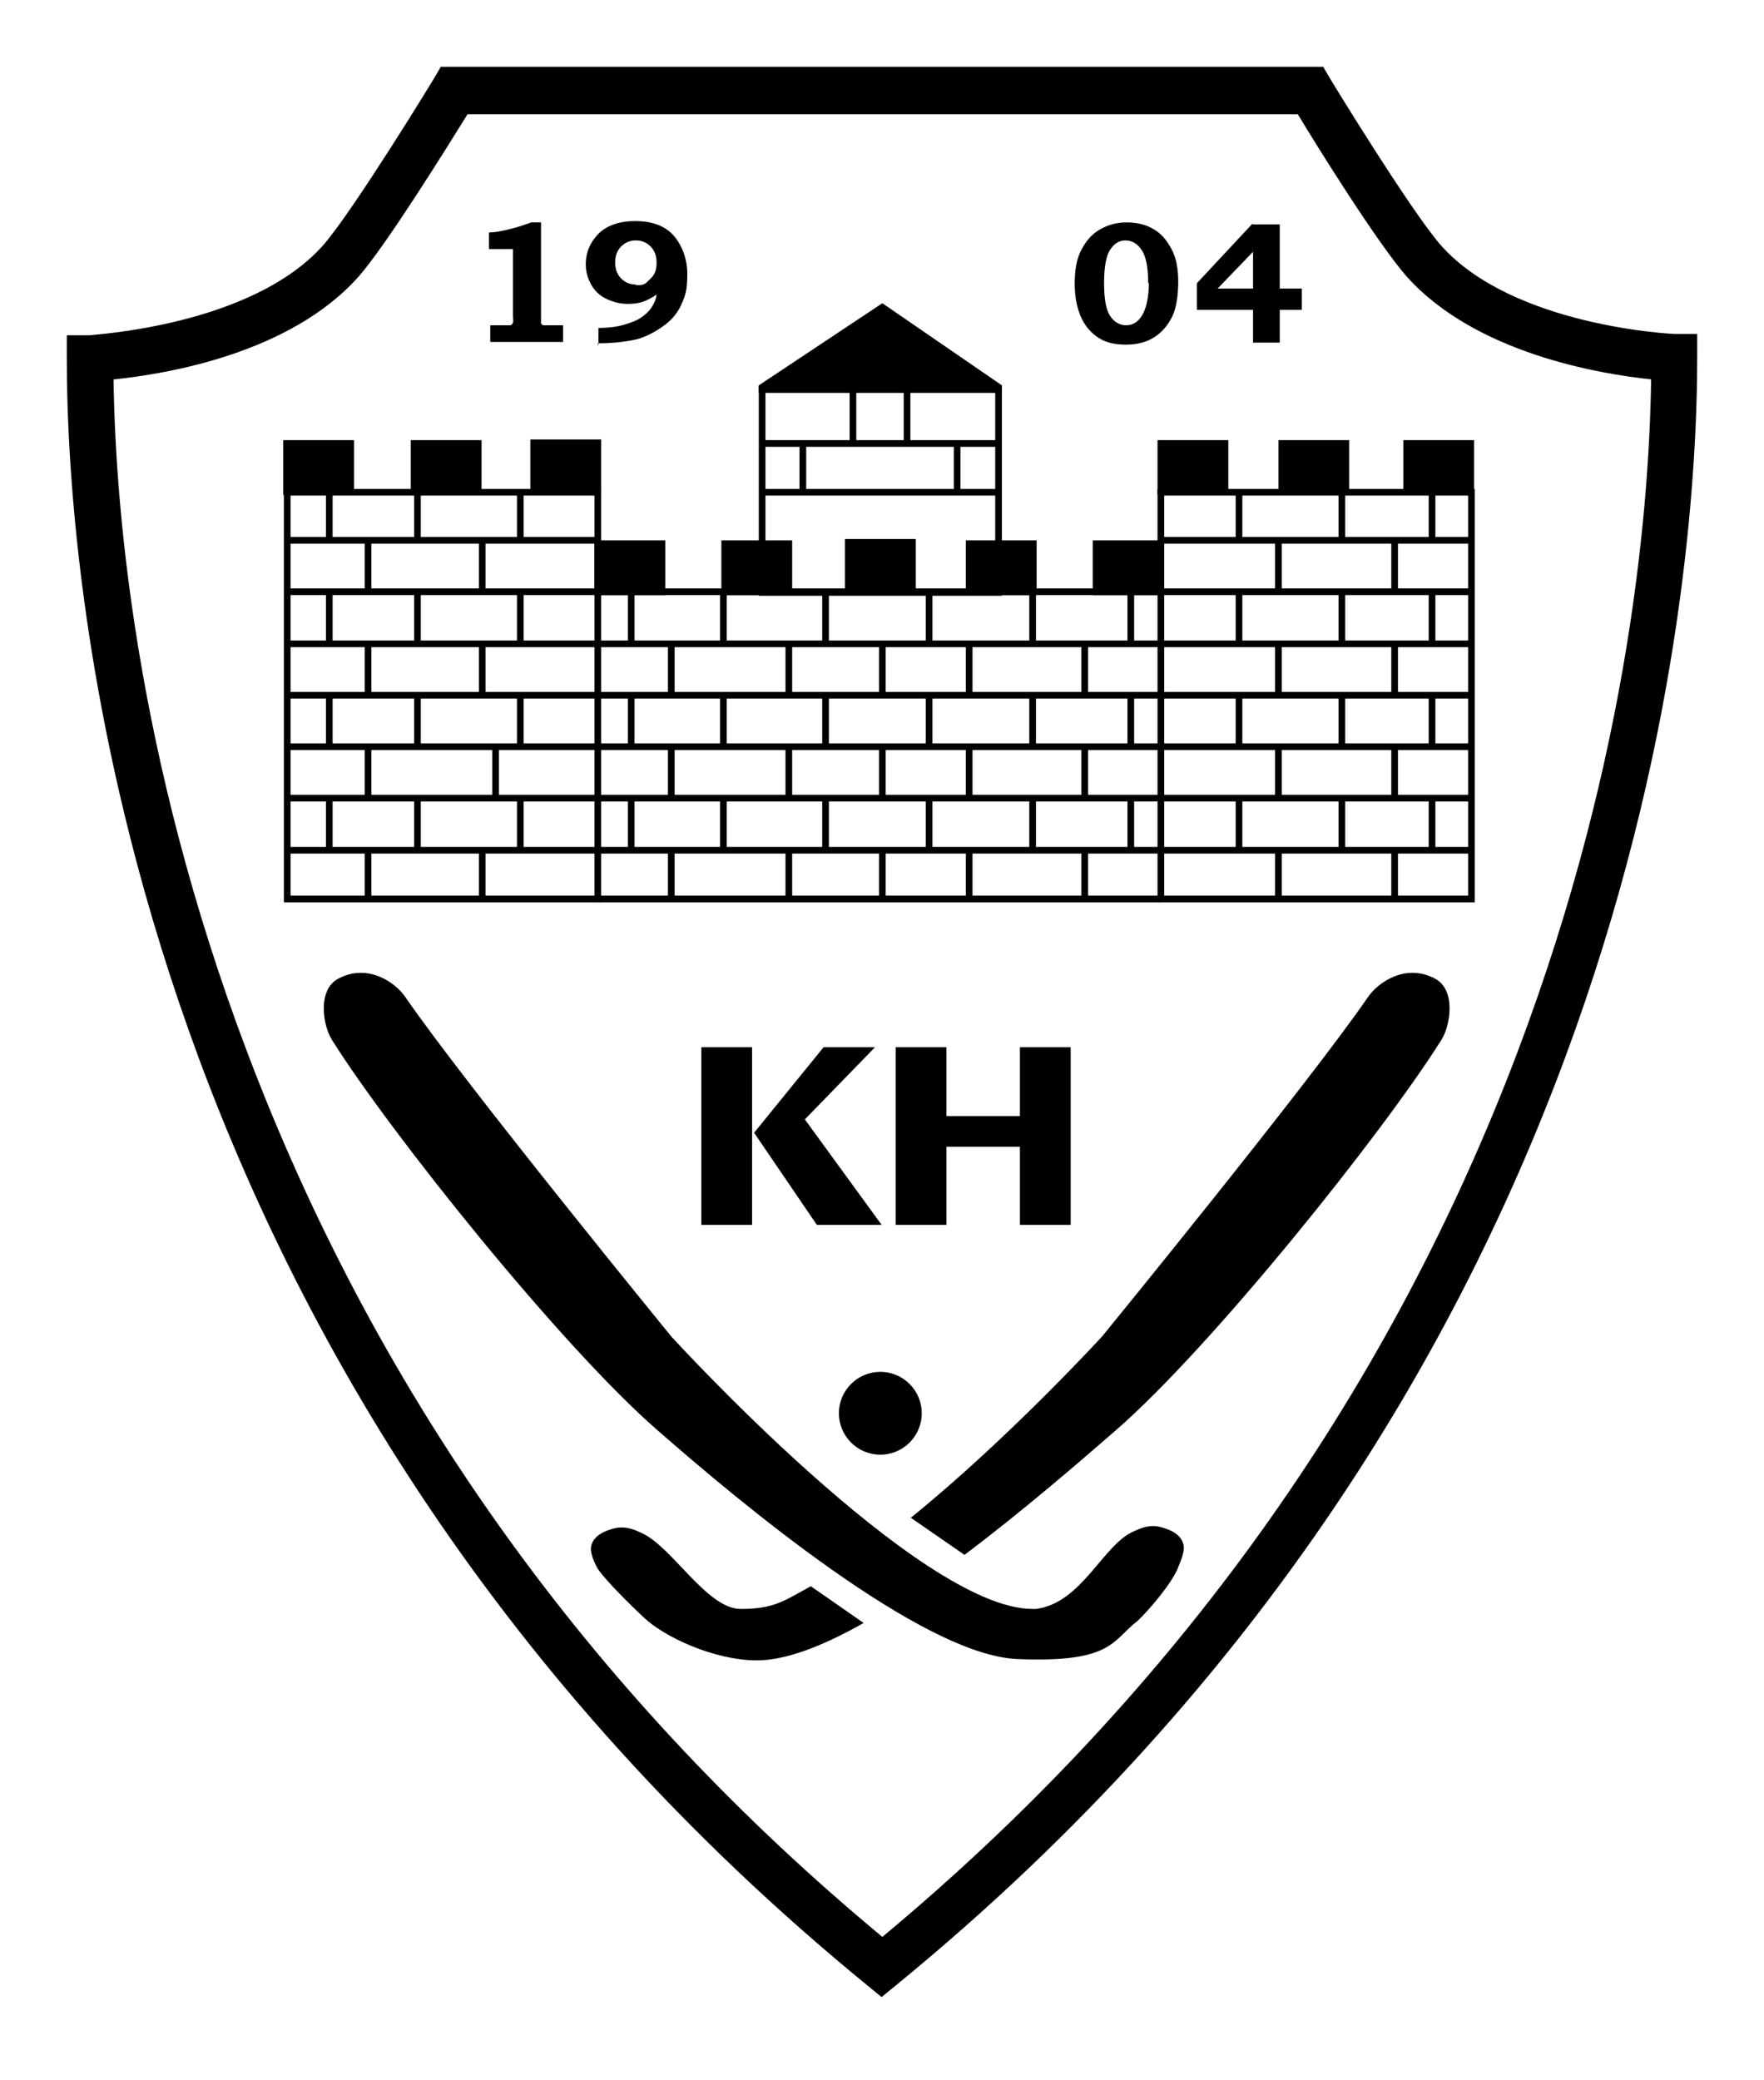 <?xml version="1.0" encoding="UTF-8"?>
<svg id="Layer_2" xmlns="http://www.w3.org/2000/svg" xmlns:xlink="http://www.w3.org/1999/xlink" viewBox="0 0 264.1 311.43">
  <defs>
    <style>
      .cls-1 {
        fill: none;
      }

      .cls-2 {
        fill: #fff;
      }

      .cls-3 {
        clip-path: url(#clippath);
      }
    </style>
    <clipPath id="clippath">
      <path class="cls-1" d="M123.57,305.04C8.91,211.3,0,88.89,0,53.6v-13.4h12.88s.06,0,.09,0c12.72-1.14,23.42-5.02,27.94-10.12,3.27-3.77,13.22-19.66,15.41-23.34l3.96-6.73h143.54l3.97,6.74c2.2,3.69,12.12,19.55,15.47,23.4,6.39,7.22,22.34,9.58,27.68,9.85h13.17v13.5c0,35.28-8.91,157.7-123.57,251.44l-2.2,1.8-6.23,4.69-6.33-4.59-2.2-1.8Z"/>
    </clipPath>
  </defs>
  <g id="Layer_1-2" data-name="Layer_1">
    <g class="cls-3">
      <rect class="cls-2" x="-39.94" y="-24.11" width="344.48" height="353.11"/>
      <g id="Layer_1-3" data-name="Layer_1">
        <g id="Frame">
          <path class="cls-2" d="M123.57,305.04C8.91,211.3,0,88.89,0,53.6v-13.4h12.88s.06,0,.09,0c12.72-1.14,23.42-5.02,27.94-10.12,3.27-3.77,13.22-19.66,15.41-23.34l3.96-6.73h143.54l3.97,6.74c2.2,3.69,12.12,19.55,15.47,23.4,6.39,7.22,22.34,9.58,27.68,9.85h13.17v13.5c0,35.28-8.91,157.7-123.57,251.44l-2.2,1.8-6.62,4.94-5.94-4.84-2.2-1.8ZM27.3,65.36c1.08,20.56,5.46,54.29,20.71,92.87,18.08,45.8,46.35,85.67,84.09,118.63,37.75-33.05,66.02-72.92,84.11-118.64,15.25-38.58,19.62-72.3,20.7-92.87-19.12-3.82-29.2-12.2-33.75-17.28l-.07-.08c-4-4.56-10.57-14.79-14.37-20.9h-113.16c-4.95,7.88-10.78,16.84-14.32,20.88-9.25,10.42-23.06,15.19-33.93,17.37Z"/>
          <path d="M132.1,299.1l-2.2-1.8C18.6,206.3,10,87.8,10,53.6v-3.4h3.4c.2-.1,24.2-1.3,35-13.5,4.6-5.3,16.5-24.8,16.6-25l1-1.7h132.1l1,1.7c.1.2,12,19.7,16.6,25,10.8,12.2,34.8,13.3,35,13.3h3.4v3.5c0,34.2-8.6,152.7-119.9,243.7l-2.2,1.8.1.1ZM17,56.8c.3,20.9,3.8,59.8,21.7,105.1,19.7,49.9,51.1,93,93.4,128.1,42.3-35.2,73.7-78.3,93.4-128.1,17.9-45.3,21.4-84.2,21.7-105.1-7.7-.8-26.3-3.9-36.6-15.4-4.3-4.9-13.3-19.3-16.3-24.3h-124.3c-3.1,5-12.1,19.5-16.3,24.3-10.3,11.6-28.9,14.6-36.6,15.4h-.1Z"/>
        </g>
        <g id="Castle">
          <path d="M90,135.1h-47.5v-61.9h47.5v61.9ZM43.5,134.1h45.5v-59.9h-45.5s0,59.9,0,59.9Z"/>
          <rect x="43" y="80.4" width="46.5" height="1"/>
          <rect x="43" y="88.1" width="46.5" height="1"/>
          <rect x="43" y="95.9" width="177.3" height="1"/>
          <rect x="43" y="103.6" width="177.3" height="1"/>
          <rect x="43" y="111.3" width="177.3" height="1"/>
          <rect x="43" y="119" width="177.3" height="1"/>
          <rect x="43" y="126.8" width="177.3" height="1"/>
          <rect x="48.8" y="73.7" width="1" height="7.2"/>
          <rect x="62" y="73.7" width="1" height="7.2"/>
          <rect x="77.4" y="73.7" width="1" height="7.2"/>
          <rect x="71.7" y="80.9" width="1" height="7.7"/>
          <rect x="54.6" y="80.9" width="1" height="7.7"/>
          <rect x="48.8" y="88.6" width="1" height="7.8"/>
          <rect x="62" y="88.6" width="1" height="7.8"/>
          <rect x="77.4" y="88.6" width="1" height="7.8"/>
          <rect x="71.7" y="96.4" width="1" height="7.7"/>
          <rect x="54.6" y="96.4" width="1" height="7.7"/>
          <rect x="48.8" y="104.1" width="1" height="7.7"/>
          <rect x="62" y="104.1" width="1" height="7.7"/>
          <rect x="54.6" y="111.8" width="1" height="7.7"/>
          <rect x="48.8" y="119.5" width="1" height="7.8"/>
          <rect x="62" y="119.5" width="1" height="7.8"/>
          <rect x="77.4" y="119.5" width="1" height="7.8"/>
          <rect x="71.7" y="127.3" width="1" height="7.3"/>
          <rect x="54.6" y="127.3" width="1" height="7.3"/>
          <rect x="77.4" y="104.1" width="1" height="7.7"/>
          <path d="M220.8,135.1h-47.5v-61.9h47.5v61.9ZM174.3,134.1h45.5v-59.9h-45.5v59.9h0Z"/>
          <rect x="173.8" y="88.1" width="46.5" height="1"/>
          <rect x="173.8" y="80.4" width="46.5" height="1"/>
          <rect x="190.9" y="127.3" width="1" height="7.3"/>
          <rect x="185" y="119.5" width="1" height="7.8"/>
          <rect x="185" y="104.1" width="1" height="7.7"/>
          <rect x="185" y="88.6" width="1" height="7.8"/>
          <rect x="185" y="73.7" width="1" height="7.2"/>
          <rect x="190.9" y="111.8" width="1" height="7.7"/>
          <rect x="190.9" y="96.4" width="1" height="7.7"/>
          <rect x="190.9" y="80.9" width="1" height="7.7"/>
          <rect x="200.4" y="73.7" width="1" height="7.2"/>
          <rect x="213.9" y="73.7" width="1" height="7.2"/>
          <rect x="208.3" y="80.9" width="1" height="7.7"/>
          <rect x="213.9" y="88.6" width="1" height="7.8"/>
          <rect x="200.4" y="88.6" width="1" height="7.8"/>
          <rect x="208.3" y="96.4" width="1" height="7.7"/>
          <rect x="200.4" y="104.1" width="1" height="7.7"/>
          <rect x="213.9" y="104.1" width="1" height="7.7"/>
          <rect x="208.3" y="111.8" width="1" height="7.7"/>
          <rect x="200.4" y="119.5" width="1" height="7.8"/>
          <rect x="213.9" y="119.5" width="1" height="7.8"/>
          <rect x="208.3" y="127.3" width="1" height="7.3"/>
          <rect x="89.5" y="88.1" width="84.3" height="1"/>
          <rect x="89.5" y="134.1" width="84.3" height="1"/>
          <rect x="94" y="88.6" width="1" height="7.8"/>
          <rect x="107.8" y="88.6" width="1" height="7.8"/>
          <rect x="123.1" y="88.6" width="1" height="7.8"/>
          <rect x="138.6" y="88.6" width="1" height="7.8"/>
          <rect x="154.1" y="88.6" width="1" height="7.8"/>
          <rect x="168.8" y="88.6" width="1" height="7.8"/>
          <rect x="161.9" y="96.4" width="1" height="7.7"/>
          <rect x="144.6" y="96.4" width="1" height="7.7"/>
          <rect x="131.6" y="96.4" width="1" height="7.7"/>
          <rect x="117.6" y="96.4" width="1" height="7.7"/>
          <rect x="100" y="96.4" width="1" height="7.7"/>
          <rect x="94" y="104.1" width="1" height="7.7"/>
          <rect x="107.8" y="104.1" width="1" height="7.7"/>
          <rect x="123.1" y="104.1" width="1" height="7.7"/>
          <rect x="138.6" y="104.1" width="1" height="7.7"/>
          <rect x="154.1" y="104.1" width="1" height="7.7"/>
          <rect x="168.8" y="104.1" width="1" height="7.7"/>
          <rect x="161.9" y="111.8" width="1" height="7.7"/>
          <rect x="144.6" y="111.8" width="1" height="7.7"/>
          <rect x="131.6" y="111.8" width="1" height="7.7"/>
          <rect x="117.6" y="111.8" width="1" height="7.7"/>
          <rect x="100" y="111.8" width="1" height="7.7"/>
          <rect x="94" y="119.5" width="1" height="7.8"/>
          <rect x="107.8" y="119.5" width="1" height="7.8"/>
          <rect x="123.1" y="119.5" width="1" height="7.8"/>
          <rect x="138.6" y="119.5" width="1" height="7.8"/>
          <rect x="154.1" y="119.5" width="1" height="7.8"/>
          <rect x="168.8" y="119.5" width="1" height="7.8"/>
          <rect x="161.9" y="127.3" width="1" height="7.3"/>
          <rect x="144.6" y="127.3" width="1" height="7.3"/>
          <rect x="131.6" y="127.3" width="1" height="7.3"/>
          <rect x="117.6" y="127.3" width="1" height="7.3"/>
          <rect x="100" y="127.3" width="1" height="7.3"/>
          <path d="M150,89.2h-36.4v-31.4h36.4v31.4ZM114.6,88.2h34.4v-29.4h-34.4v29.4Z"/>
          <rect x="114.1" y="65.9" width="35.4" height="1"/>
        </g>
        <g id="Castle_-_Battlement">
          <g>
            <rect x="42.9" y="66.4" width="9.6" height="7.2"/>
            <path d="M53,74.1h-10.6v-8.2h10.6v8.2ZM43.4,73.1h8.6v-6.2h-8.6v6.2Z"/>
          </g>
          <g>
            <rect x="62" y="66.4" width="9.6" height="7.2"/>
            <path d="M72.1,74.1h-10.6v-8.2h10.6v8.2ZM62.5,73.1h8.6v-6.2h-8.6v6.2Z"/>
          </g>
          <g>
            <rect x="79.9" y="66.3" width="9.6" height="7.2"/>
            <path d="M90,74h-10.6v-8.2h10.6v8.2ZM80.4,73h8.6v-6.2h-8.6v6.2Z"/>
          </g>
          <g>
            <rect x="173.8" y="66.4" width="9.6" height="7.2"/>
            <path d="M183.9,74.1h-10.6v-8.2h10.6v8.2ZM174.3,73.1h8.6v-6.2h-8.6v6.2Z"/>
          </g>
          <g>
            <rect x="210.6" y="66.4" width="9.6" height="7.2"/>
            <path d="M220.7,74.1h-10.6v-8.2h10.6v8.2ZM211.1,73.1h8.6v-6.2h-8.6v6.2Z"/>
          </g>
          <g>
            <rect x="191.9" y="66.4" width="9.6" height="7.2"/>
            <path d="M202,74.1h-10.6v-8.2h10.6v8.2ZM192.4,73.1h8.6v-6.2h-8.6v6.2Z"/>
          </g>
          <g>
            <rect x="89.5" y="81.4" width="9.6" height="7.2"/>
            <path d="M99.6,89.1h-10.6v-8.2h10.6v8.2ZM90,88.1h8.6v-6.2h-8.6v6.2Z"/>
          </g>
          <g>
            <rect x="108.5" y="81.4" width="9.6" height="7.2"/>
            <path d="M118.6,89.1h-10.6v-8.2h10.6v8.2ZM109,88.1h8.6v-6.2h-8.6v6.2Z"/>
          </g>
          <g>
            <rect x="127" y="81.2" width="9.6" height="7.2"/>
            <path d="M137.1,88.9h-10.6v-8.2h10.6v8.2ZM127.5,87.9h8.6v-6.2h-8.6v6.2Z"/>
          </g>
          <g>
            <rect x="145.1" y="81.4" width="9.6" height="7.2"/>
            <path d="M155.2,89.1h-10.6v-8.2h10.6v8.2ZM145.6,88.1h8.6v-6.2h-8.6v6.2Z"/>
          </g>
          <g>
            <rect x="164.1" y="81.4" width="9.6" height="7.2"/>
            <path d="M174.2,89.1h-10.6v-8.2h10.6v8.2ZM164.6,88.1h8.6v-6.2h-8.6v6.2Z"/>
          </g>
          <rect x="114.1" y="73.2" width="35.4" height="1"/>
          <rect x="127.2" y="58.3" width="1" height="8.1"/>
          <rect x="135.3" y="58.3" width="1" height="8.1"/>
          <rect x="142.8" y="66.4" width="1" height="7.3"/>
          <rect x="119.7" y="66.4" width="1" height="7.3"/>
          <g>
            <polygon points="149.5 58 132.1 46 114.1 58 114.1 58.3 118.1 58.3 145.3 58.3 149.5 58.3 149.5 58"/>
            <path d="M150,58.8h-36.4v-1.1l18.5-12.3,17.9,12.3v1.1ZM115.3,57.8h33l-16.2-11.2-16.8,11.2Z"/>
          </g>
        </g>
        <g id="Sticks">
          <path d="M136.3,227.3c14.7-11.9,28.7-27.2,28.7-27.2,0,0,30.8-37.7,39.8-50.8,1.5-2.2,5.6-5.1,10-2.8,3.3,1.7,2.3,7.2,1,9.2-8.8,14-34.4,46-48.8,58.5-5.3,4.6-13.7,11.9-22.6,18.6l-8.1-5.6h0v.1Z"/>
          <path d="M129.3,243c-6,3.4-11.6,5.6-16,5.6-6.3,0-13.9-3.5-17-6.5-1.8-1.7-5.4-5.2-6.8-7.2-.5-.9-1.2-2.4-1-3.4.4-1.7,2.2-2.3,3.2-2.6,2-.6,3.6.3,4.3.6,4.6,2,9.8,11.4,14.9,11.4s6.6-1.3,10.5-3.4l7.9,5.5h0Z"/>
          <path d="M154.6,240.9c-16.9,0-54.1-40.8-54.1-40.8,0,0-30.8-37.7-39.8-50.8-1.5-2.2-5.6-5.1-10-2.8-3.3,1.7-2.3,7.2-1,9.2,8.8,14,34.4,46,48.8,58.5,12,10.5,39.5,33.6,53.8,34.2s14.2-2.8,18-5.7c1.8-1.7,5-5.5,6-7.8.4-1.1,1.1-2.4.9-3.6-.4-1.7-2.2-2.3-3.2-2.6-2-.6-3.6.3-4.3.6-4.6,2-7.7,10.7-14.6,11.6h-.5Z"/>
          <circle cx="131.8" cy="211.6" r="6.2"/>
        </g>
        <g id="Text">
          <g>
            <path d="M112.6,156.8v26.6h-7.6v-26.6h7.6ZM131,156.8l-10.5,10.8,11.5,15.8h-9.7l-9.4-13.8,10.4-12.8h7.8-.1Z"/>
            <path d="M141.7,156.8v10.3h11v-10.3h7.6v26.6h-7.6v-11.7c.1,0-11,0-11,0v11.7h-7.6v-26.6h7.6Z"/>
          </g>
          <g>
            <path d="M81,33.3v15c0,.2.2.4.4.4h2.9v2.5h-10.9v-2.5h3c.2,0,.3-.2.4-.4s0-.6,0-1.1v-9.9h-3.6v-2.5c1,0,1.8-.2,2.3-.3.8-.2,1.7-.4,2.6-.7.5-.2,1-.3,1.4-.5h1.5Z"/>
            <path d="M89.6,51.6v-2.5c1.6,0,2.9-.2,3.9-.5s1.8-.6,2.4-1,1.2-.9,1.6-1.5c.4-.6.7-1.2.8-2-.7.5-1.5.9-2.1,1.1s-1.4.3-2.2.3c-1.2,0-2.3-.3-3.3-.8s-1.7-1.2-2.2-2.1-.8-1.9-.8-3c0-1.9.7-3.4,2-4.7,1.3-1.2,3.1-1.8,5.4-1.8s4.2.6,5.5,1.9,2.3,3.5,2.3,6-.3,3.2-.8,4.4-1.3,2.3-2.5,3.2-2.4,1.6-3.9,2.1c-1.5.4-3.6.7-6.2.7v.2h.1ZM95.2,42.7c.6,0,1.2,0,1.6-.4s.8-.7,1.1-1.2.4-1.1.4-1.8c0-1-.3-1.8-.9-2.4s-1.3-.9-2.2-.9-1.6.3-2.2.9-.9,1.4-.9,2.4.3,1.8.9,2.4,1.3.9,2.2.9h0v.1Z"/>
          </g>
          <g>
            <path d="M168.6,33.3c1.6,0,2.9.3,4.1,1s2,1.7,2.7,3,1,2.9,1,4.9-.3,4-.9,5.2c-.7,1.4-1.6,2.4-2.7,3.1s-2.5,1.1-4.2,1.1-3-.3-4.1-1-2-1.7-2.6-3-1-3-1-5.1.3-3.8,1-5.1,1.5-2.3,2.7-3,2.5-1.1,4.1-1.1c0,0-.1,0-.1,0ZM171.9,42.4c0-2.3-.3-4-1-5-.6-.9-1.4-1.4-2.4-1.4s-1.7.5-2.3,1.4-.9,2.6-.9,5,.3,4,.9,4.9,1.4,1.4,2.4,1.4,1.8-.5,2.4-1.5,1-2.6,1-4.9h0l-.1.1Z"/>
            <path d="M187.6,33.6h4v9.6h3.3v3.2h-3.3v4.9h-4v-4.9h-8.4v-4l8.3-8.9h0l.1.1ZM187.6,37.7l-5.3,5.5h5.3v-5.5Z"/>
          </g>
        </g>
        <rect x="73.7" y="111.8" width="1" height="7.7"/>
      </g>
    </g>
  </g>
</svg>